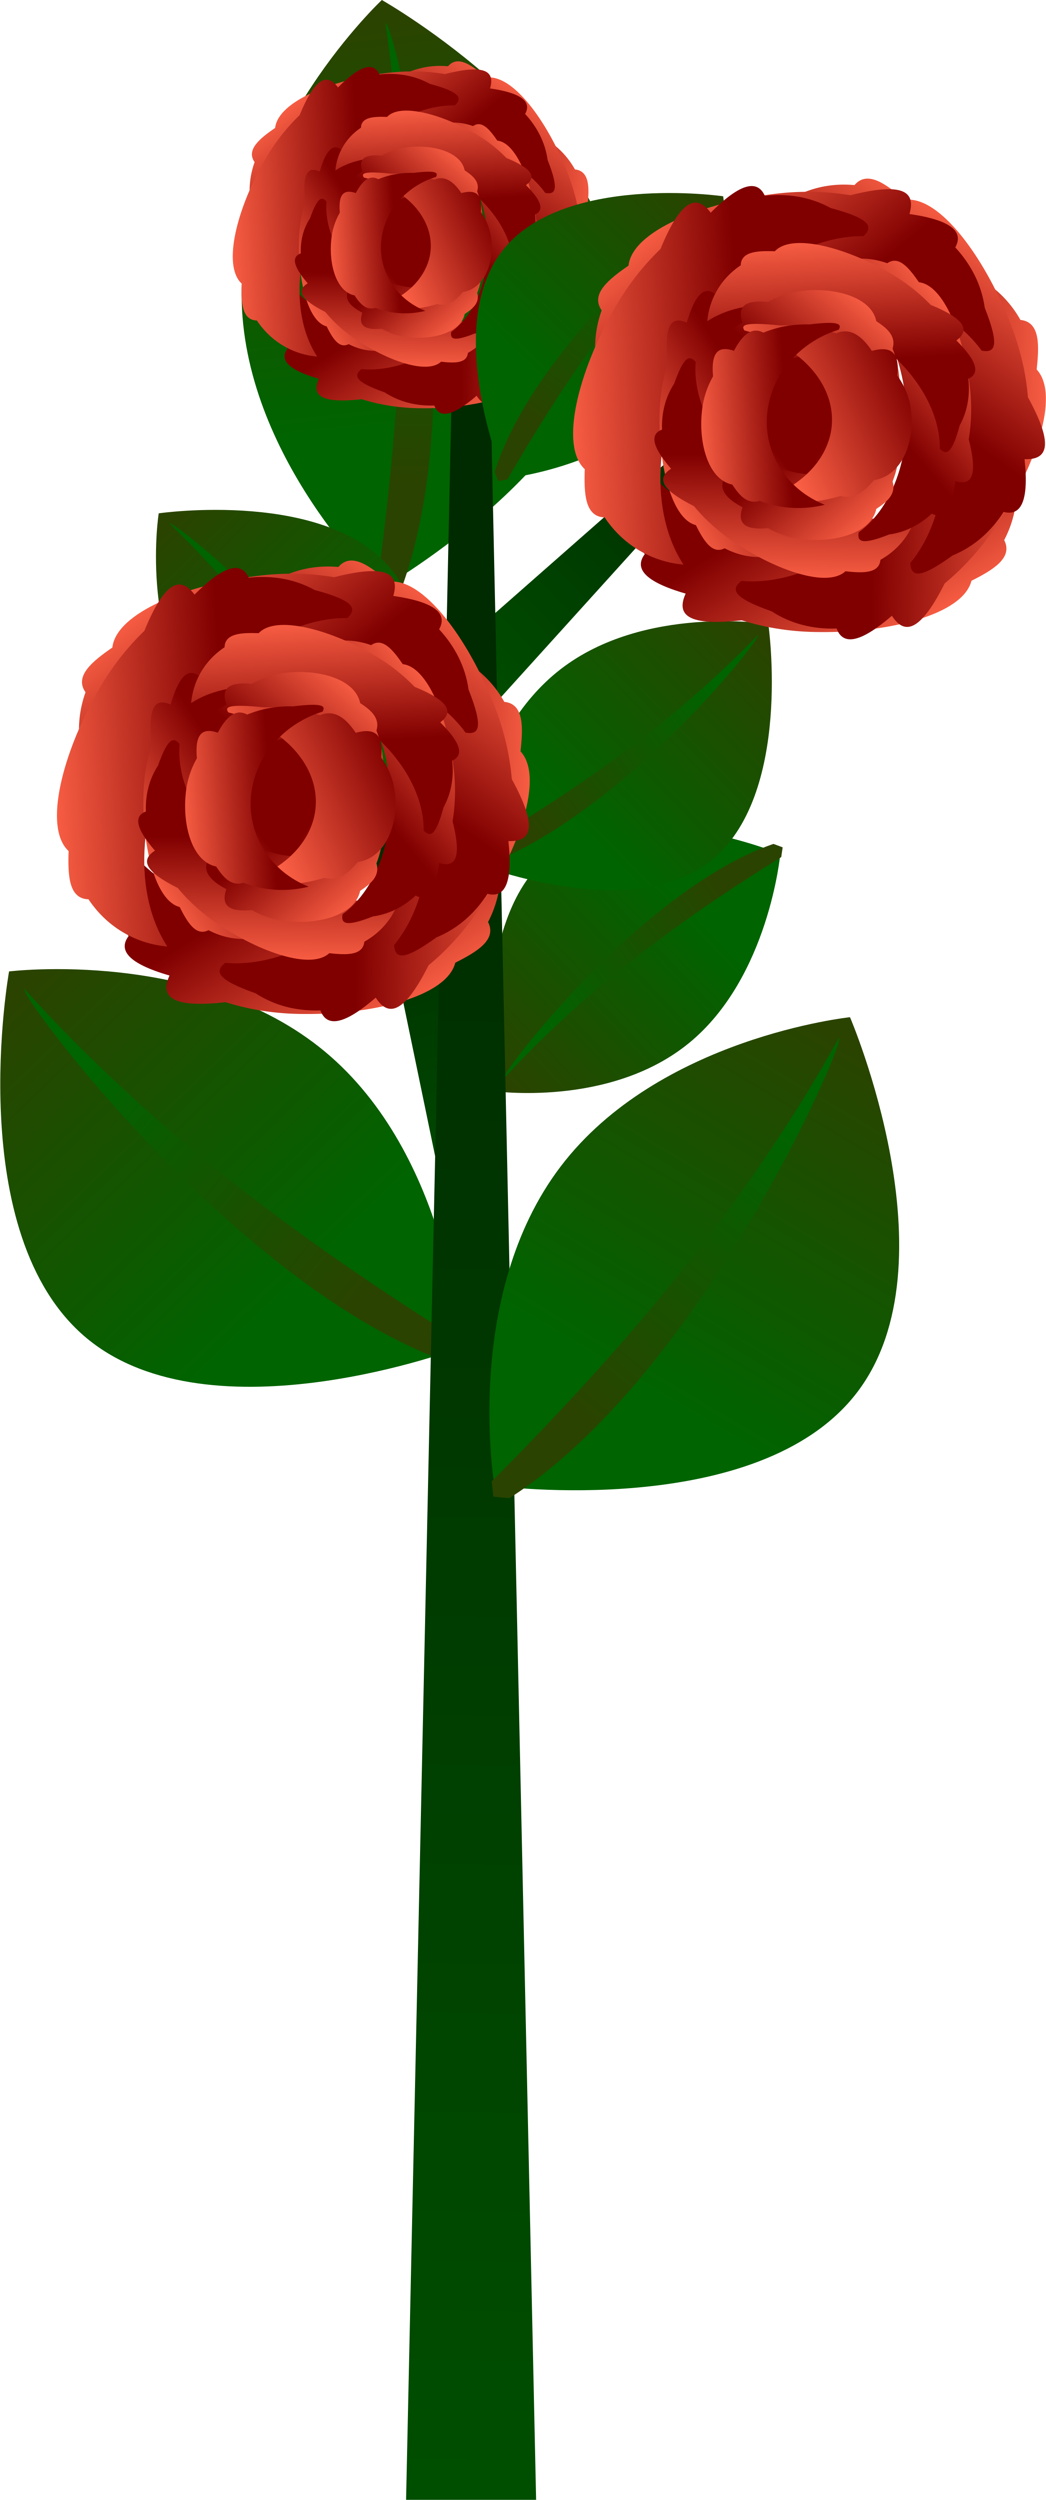 <?xml version="1.0" encoding="UTF-8" standalone="no"?>
<svg
   xmlns:dc="http://purl.org/dc/elements/1.1/"
   xmlns:cc="http://creativecommons.org/ns#"
   xmlns:rdf="http://www.w3.org/1999/02/22-rdf-syntax-ns#"
   xmlns:svg="http://www.w3.org/2000/svg"
   xmlns="http://www.w3.org/2000/svg"
   xmlns:xlink="http://www.w3.org/1999/xlink"
   xmlns:sodipodi="http://sodipodi.sourceforge.net/DTD/sodipodi-0.dtd"
   xmlns:inkscape="http://www.inkscape.org/namespaces/inkscape"
   width="45.359"
   height="108.386"
   viewBox="0 0 12.001 28.677"
   version="1.1"
   id="svg92095"
   inkscape:version="1.0.2 (e86c870879, 2021-01-15, custom)"
   sodipodi:docname="mawar.svg"
   inkscape:export-filename="/home/dikawfa/Projects/Godot/Tumpengan-GameBudaya/src/img/env/pohon.png"
   inkscape:export-xdpi="96"
   inkscape:export-ydpi="96">
  <defs
     id="defs92089">
    <linearGradient
       inkscape:collect="always"
       id="linearGradient1928">
      <stop
         style="stop-color:#ff6347;stop-opacity:1"
         offset="0"
         id="stop1924" />
      <stop
         style="stop-color:#800000;stop-opacity:1"
         offset="1"
         id="stop1926" />
    </linearGradient>
    <linearGradient
       inkscape:collect="always"
       id="linearGradient1903">
      <stop
         style="stop-color:#002a00;stop-opacity:1;"
         offset="0"
         id="stop1899" />
      <stop
         style="stop-color:#004e00;stop-opacity:1"
         offset="1"
         id="stop1901" />
    </linearGradient>
    <linearGradient
       inkscape:collect="always"
       id="linearGradient1813">
      <stop
         style="stop-color:#006400;stop-opacity:1"
         offset="0"
         id="stop1809" />
      <stop
         style="stop-color:#2b4300;stop-opacity:1"
         offset="1"
         id="stop1811" />
    </linearGradient>
    <linearGradient
       inkscape:collect="always"
       xlink:href="#linearGradient1813"
       id="linearGradient1787"
       x1="84.298"
       y1="147.663"
       x2="83.854"
       y2="143.356"
       gradientUnits="userSpaceOnUse"
       gradientTransform="matrix(1,0,0,1.087,0,-12.422)" />
    <linearGradient
       inkscape:collect="always"
       xlink:href="#linearGradient1813"
       id="linearGradient1806"
       gradientUnits="userSpaceOnUse"
       gradientTransform="matrix(3.78,0,0,4.107,-158.401,-358.812)"
       x1="84.296"
       y1="144.442"
       x2="84.24"
       y2="148.283" />
    <linearGradient
       inkscape:collect="always"
       xlink:href="#linearGradient1813"
       id="linearGradient1825"
       gradientUnits="userSpaceOnUse"
       gradientTransform="matrix(1,0,0,1.087,0,-12.422)"
       x1="84.298"
       y1="147.663"
       x2="83.854"
       y2="143.356" />
    <linearGradient
       inkscape:collect="always"
       xlink:href="#linearGradient1813"
       id="linearGradient1827"
       gradientUnits="userSpaceOnUse"
       gradientTransform="matrix(3.78,0,0,4.107,-158.401,-358.812)"
       x1="84.296"
       y1="144.442"
       x2="84.24"
       y2="148.283" />
    <linearGradient
       inkscape:collect="always"
       xlink:href="#linearGradient1813"
       id="linearGradient1835"
       gradientUnits="userSpaceOnUse"
       gradientTransform="matrix(1,0,0,1.087,0,-12.422)"
       x1="84.298"
       y1="147.663"
       x2="83.854"
       y2="143.356" />
    <linearGradient
       inkscape:collect="always"
       xlink:href="#linearGradient1813"
       id="linearGradient1837"
       gradientUnits="userSpaceOnUse"
       gradientTransform="matrix(3.78,0,0,4.107,-158.401,-358.812)"
       x1="84.296"
       y1="144.442"
       x2="84.24"
       y2="148.283" />
    <linearGradient
       inkscape:collect="always"
       xlink:href="#linearGradient1813"
       id="linearGradient1845"
       gradientUnits="userSpaceOnUse"
       gradientTransform="matrix(1,0,0,1.087,0,-12.422)"
       x1="84.298"
       y1="147.663"
       x2="83.854"
       y2="143.356" />
    <linearGradient
       inkscape:collect="always"
       xlink:href="#linearGradient1813"
       id="linearGradient1847"
       gradientUnits="userSpaceOnUse"
       gradientTransform="matrix(3.78,0,0,4.107,-158.401,-358.812)"
       x1="84.296"
       y1="144.442"
       x2="84.24"
       y2="148.283" />
    <linearGradient
       inkscape:collect="always"
       xlink:href="#linearGradient1813"
       id="linearGradient1855"
       gradientUnits="userSpaceOnUse"
       gradientTransform="matrix(1,0,0,1.087,0,-12.422)"
       x1="84.298"
       y1="147.663"
       x2="83.854"
       y2="143.356" />
    <linearGradient
       inkscape:collect="always"
       xlink:href="#linearGradient1813"
       id="linearGradient1857"
       gradientUnits="userSpaceOnUse"
       gradientTransform="matrix(3.78,0,0,4.107,-158.401,-358.812)"
       x1="84.296"
       y1="144.442"
       x2="84.24"
       y2="148.283" />
    <linearGradient
       inkscape:collect="always"
       xlink:href="#linearGradient1813"
       id="linearGradient1865"
       gradientUnits="userSpaceOnUse"
       gradientTransform="matrix(1,0,0,1.087,0,-12.422)"
       x1="84.298"
       y1="147.663"
       x2="83.854"
       y2="143.356" />
    <linearGradient
       inkscape:collect="always"
       xlink:href="#linearGradient1813"
       id="linearGradient1867"
       gradientUnits="userSpaceOnUse"
       gradientTransform="matrix(3.78,0,0,4.107,-158.401,-358.812)"
       x1="84.296"
       y1="144.442"
       x2="84.24"
       y2="148.283" />
    <linearGradient
       inkscape:collect="always"
       xlink:href="#linearGradient1813"
       id="linearGradient1875"
       gradientUnits="userSpaceOnUse"
       gradientTransform="matrix(1,0,0,1.087,0,-12.422)"
       x1="84.298"
       y1="147.663"
       x2="83.854"
       y2="143.356" />
    <linearGradient
       inkscape:collect="always"
       xlink:href="#linearGradient1813"
       id="linearGradient1877"
       gradientUnits="userSpaceOnUse"
       gradientTransform="matrix(3.78,0,0,4.107,-158.401,-358.812)"
       x1="84.296"
       y1="144.442"
       x2="84.24"
       y2="148.283" />
    <linearGradient
       inkscape:collect="always"
       xlink:href="#linearGradient1903"
       id="linearGradient1905"
       x1="55.829"
       y1="158.188"
       x2="55.497"
       y2="178.695"
       gradientUnits="userSpaceOnUse" />
    <linearGradient
       inkscape:collect="always"
       xlink:href="#linearGradient1928"
       id="linearGradient1953"
       x1="99.213"
       y1="40.547"
       x2="95.007"
       y2="33.818"
       gradientUnits="userSpaceOnUse" />
    <linearGradient
       inkscape:collect="always"
       xlink:href="#linearGradient1928"
       id="linearGradient1957"
       gradientUnits="userSpaceOnUse"
       x1="99.213"
       y1="40.547"
       x2="95.007"
       y2="33.818"
       gradientTransform="matrix(0.144,-0.222,0.222,0.144,47.853,175.032)" />
    <linearGradient
       inkscape:collect="always"
       xlink:href="#linearGradient1928"
       id="linearGradient1961"
       gradientUnits="userSpaceOnUse"
       gradientTransform="matrix(-0.1,-0.245,0.245,-0.1,70.595,184.542)"
       x1="99.213"
       y1="40.547"
       x2="95.007"
       y2="33.818" />
    <linearGradient
       inkscape:collect="always"
       xlink:href="#linearGradient1928"
       id="linearGradient1965"
       gradientUnits="userSpaceOnUse"
       gradientTransform="matrix(-0.262,0.036,-0.036,-0.262,94.485,162.459)"
       x1="99.213"
       y1="40.547"
       x2="95.007"
       y2="33.818" />
    <linearGradient
       inkscape:collect="always"
       xlink:href="#linearGradient1928"
       id="linearGradient1969"
       gradientUnits="userSpaceOnUse"
       gradientTransform="matrix(-0.127,0.232,-0.232,-0.127,87.409,139.662)"
       x1="99.213"
       y1="40.547"
       x2="95.007"
       y2="33.818" />
    <linearGradient
       inkscape:collect="always"
       xlink:href="#linearGradient1928"
       id="linearGradient1985"
       gradientUnits="userSpaceOnUse"
       x1="99.213"
       y1="40.547"
       x2="95.007"
       y2="33.818" />
    <linearGradient
       inkscape:collect="always"
       xlink:href="#linearGradient1928"
       id="linearGradient1987"
       gradientUnits="userSpaceOnUse"
       gradientTransform="matrix(0.144,-0.222,0.222,0.144,47.853,175.032)"
       x1="99.213"
       y1="40.547"
       x2="95.007"
       y2="33.818" />
    <linearGradient
       inkscape:collect="always"
       xlink:href="#linearGradient1928"
       id="linearGradient1989"
       gradientUnits="userSpaceOnUse"
       gradientTransform="matrix(-0.262,0.036,-0.036,-0.262,94.485,162.459)"
       x1="99.213"
       y1="40.547"
       x2="95.007"
       y2="33.818" />
    <linearGradient
       inkscape:collect="always"
       xlink:href="#linearGradient1928"
       id="linearGradient1991"
       gradientUnits="userSpaceOnUse"
       gradientTransform="matrix(-0.127,0.232,-0.232,-0.127,87.409,139.662)"
       x1="99.213"
       y1="40.547"
       x2="95.007"
       y2="33.818" />
    <linearGradient
       inkscape:collect="always"
       xlink:href="#linearGradient1928"
       id="linearGradient2023"
       gradientUnits="userSpaceOnUse"
       gradientTransform="matrix(0.124,0.01,-0.007,0.187,56.608,151.238)"
       x1="99.213"
       y1="40.547"
       x2="95.007"
       y2="33.818" />
    <linearGradient
       inkscape:collect="always"
       xlink:href="#linearGradient1928"
       id="linearGradient2035"
       gradientUnits="userSpaceOnUse"
       gradientTransform="matrix(0.124,-0.01,-0.007,-0.187,56.608,165.039)"
       x1="99.213"
       y1="40.547"
       x2="95.007"
       y2="33.818" />
    <linearGradient
       inkscape:collect="always"
       xlink:href="#linearGradient1928"
       id="linearGradient2039"
       gradientUnits="userSpaceOnUse"
       gradientTransform="matrix(0.012,0.12,0.228,-0.006,59.345,146.845)"
       x1="97.481"
       y1="32.09"
       x2="96.045"
       y2="40.129" />
    <linearGradient
       inkscape:collect="always"
       xlink:href="#linearGradient1928"
       id="linearGradient2043"
       gradientUnits="userSpaceOnUse"
       gradientTransform="matrix(-0.01,0.124,-0.187,-0.007,75.395,146.476)"
       x1="95.287"
       y1="40.052"
       x2="94.708"
       y2="34.316" />
    <linearGradient
       inkscape:collect="always"
       xlink:href="#linearGradient1928"
       id="linearGradient2047"
       gradientUnits="userSpaceOnUse"
       gradientTransform="matrix(0.01,0.124,0.187,-0.007,60.551,146.476)"
       x1="100.588"
       y1="41.486"
       x2="98.607"
       y2="37.197" />
    <linearGradient
       inkscape:collect="always"
       xlink:href="#linearGradient1928"
       id="linearGradient2051"
       gradientUnits="userSpaceOnUse"
       gradientTransform="matrix(-0.012,0.124,-0.236,-0.007,77.784,146.476)"
       x1="100.588"
       y1="41.486"
       x2="98.607"
       y2="37.197" />
    <linearGradient
       inkscape:collect="always"
       xlink:href="#linearGradient1903"
       id="linearGradient2073"
       gradientUnits="userSpaceOnUse"
       x1="55.829"
       y1="158.188"
       x2="55.497"
       y2="178.695"
       gradientTransform="matrix(0.345,0.345,-0.149,0.149,63.299,112.089)" />
    <linearGradient
       inkscape:collect="always"
       xlink:href="#linearGradient1903"
       id="linearGradient2077"
       gradientUnits="userSpaceOnUse"
       x1="55.829"
       y1="158.188"
       x2="55.497"
       y2="178.695"
       gradientTransform="matrix(0.574,-0.154,0.058,0.216,13.791,134.238)" />
    <linearGradient
       inkscape:collect="always"
       xlink:href="#linearGradient1928"
       id="linearGradient2117"
       gradientUnits="userSpaceOnUse"
       gradientTransform="matrix(0.01,0.124,0.187,-0.007,60.551,146.476)"
       x1="100.588"
       y1="41.486"
       x2="98.607"
       y2="37.197" />
    <linearGradient
       inkscape:collect="always"
       xlink:href="#linearGradient1928"
       id="linearGradient2119"
       gradientUnits="userSpaceOnUse"
       x1="99.213"
       y1="40.547"
       x2="95.007"
       y2="33.818" />
    <linearGradient
       inkscape:collect="always"
       xlink:href="#linearGradient1928"
       id="linearGradient2121"
       gradientUnits="userSpaceOnUse"
       gradientTransform="matrix(0.144,-0.222,0.222,0.144,47.853,175.032)"
       x1="99.213"
       y1="40.547"
       x2="95.007"
       y2="33.818" />
    <linearGradient
       inkscape:collect="always"
       xlink:href="#linearGradient1928"
       id="linearGradient2123"
       gradientUnits="userSpaceOnUse"
       gradientTransform="matrix(-0.1,-0.245,0.245,-0.1,70.595,184.542)"
       x1="99.213"
       y1="40.547"
       x2="95.007"
       y2="33.818" />
    <linearGradient
       inkscape:collect="always"
       xlink:href="#linearGradient1928"
       id="linearGradient2125"
       gradientUnits="userSpaceOnUse"
       gradientTransform="matrix(-0.262,0.036,-0.036,-0.262,94.485,162.459)"
       x1="99.213"
       y1="40.547"
       x2="95.007"
       y2="33.818" />
    <linearGradient
       inkscape:collect="always"
       xlink:href="#linearGradient1928"
       id="linearGradient2127"
       gradientUnits="userSpaceOnUse"
       gradientTransform="matrix(-0.012,0.124,-0.236,-0.007,77.784,146.476)"
       x1="100.588"
       y1="41.486"
       x2="98.607"
       y2="37.197" />
    <linearGradient
       inkscape:collect="always"
       xlink:href="#linearGradient1928"
       id="linearGradient2129"
       gradientUnits="userSpaceOnUse"
       gradientTransform="matrix(-0.127,0.232,-0.232,-0.127,87.409,139.662)"
       x1="99.213"
       y1="40.547"
       x2="95.007"
       y2="33.818" />
    <linearGradient
       inkscape:collect="always"
       xlink:href="#linearGradient1928"
       id="linearGradient2131"
       gradientUnits="userSpaceOnUse"
       x1="99.213"
       y1="40.547"
       x2="95.007"
       y2="33.818" />
    <linearGradient
       inkscape:collect="always"
       xlink:href="#linearGradient1928"
       id="linearGradient2133"
       gradientUnits="userSpaceOnUse"
       gradientTransform="matrix(0.144,-0.222,0.222,0.144,47.853,175.032)"
       x1="99.213"
       y1="40.547"
       x2="95.007"
       y2="33.818" />
    <linearGradient
       inkscape:collect="always"
       xlink:href="#linearGradient1928"
       id="linearGradient2135"
       gradientUnits="userSpaceOnUse"
       gradientTransform="matrix(-0.262,0.036,-0.036,-0.262,94.485,162.459)"
       x1="99.213"
       y1="40.547"
       x2="95.007"
       y2="33.818" />
    <linearGradient
       inkscape:collect="always"
       xlink:href="#linearGradient1928"
       id="linearGradient2137"
       gradientUnits="userSpaceOnUse"
       gradientTransform="matrix(-0.127,0.232,-0.232,-0.127,87.409,139.662)"
       x1="99.213"
       y1="40.547"
       x2="95.007"
       y2="33.818" />
    <linearGradient
       inkscape:collect="always"
       xlink:href="#linearGradient1928"
       id="linearGradient2139"
       gradientUnits="userSpaceOnUse"
       gradientTransform="matrix(0.124,0.01,-0.007,0.187,56.608,151.238)"
       x1="99.213"
       y1="40.547"
       x2="95.007"
       y2="33.818" />
    <linearGradient
       inkscape:collect="always"
       xlink:href="#linearGradient1928"
       id="linearGradient2141"
       gradientUnits="userSpaceOnUse"
       gradientTransform="matrix(0.124,-0.01,-0.007,-0.187,56.608,165.039)"
       x1="99.213"
       y1="40.547"
       x2="95.007"
       y2="33.818" />
    <linearGradient
       inkscape:collect="always"
       xlink:href="#linearGradient1928"
       id="linearGradient2143"
       gradientUnits="userSpaceOnUse"
       gradientTransform="matrix(0.012,0.12,0.228,-0.006,59.345,146.845)"
       x1="97.481"
       y1="32.09"
       x2="96.045"
       y2="40.129" />
    <linearGradient
       inkscape:collect="always"
       xlink:href="#linearGradient1928"
       id="linearGradient2145"
       gradientUnits="userSpaceOnUse"
       gradientTransform="matrix(-0.01,0.124,-0.187,-0.007,75.395,146.476)"
       x1="95.287"
       y1="40.052"
       x2="94.708"
       y2="34.316" />
    <linearGradient
       inkscape:collect="always"
       xlink:href="#linearGradient1928"
       id="linearGradient2181"
       gradientUnits="userSpaceOnUse"
       gradientTransform="matrix(0.01,0.124,0.187,-0.007,60.551,146.476)"
       x1="100.588"
       y1="41.486"
       x2="98.607"
       y2="37.197" />
    <linearGradient
       inkscape:collect="always"
       xlink:href="#linearGradient1928"
       id="linearGradient2183"
       gradientUnits="userSpaceOnUse"
       x1="99.213"
       y1="40.547"
       x2="95.007"
       y2="33.818" />
    <linearGradient
       inkscape:collect="always"
       xlink:href="#linearGradient1928"
       id="linearGradient2185"
       gradientUnits="userSpaceOnUse"
       gradientTransform="matrix(0.144,-0.222,0.222,0.144,47.853,175.032)"
       x1="99.213"
       y1="40.547"
       x2="95.007"
       y2="33.818" />
    <linearGradient
       inkscape:collect="always"
       xlink:href="#linearGradient1928"
       id="linearGradient2187"
       gradientUnits="userSpaceOnUse"
       gradientTransform="matrix(-0.1,-0.245,0.245,-0.1,70.595,184.542)"
       x1="99.213"
       y1="40.547"
       x2="95.007"
       y2="33.818" />
    <linearGradient
       inkscape:collect="always"
       xlink:href="#linearGradient1928"
       id="linearGradient2189"
       gradientUnits="userSpaceOnUse"
       gradientTransform="matrix(-0.262,0.036,-0.036,-0.262,94.485,162.459)"
       x1="99.213"
       y1="40.547"
       x2="95.007"
       y2="33.818" />
    <linearGradient
       inkscape:collect="always"
       xlink:href="#linearGradient1928"
       id="linearGradient2191"
       gradientUnits="userSpaceOnUse"
       gradientTransform="matrix(-0.012,0.124,-0.236,-0.007,77.784,146.476)"
       x1="100.588"
       y1="41.486"
       x2="98.607"
       y2="37.197" />
    <linearGradient
       inkscape:collect="always"
       xlink:href="#linearGradient1928"
       id="linearGradient2193"
       gradientUnits="userSpaceOnUse"
       gradientTransform="matrix(-0.127,0.232,-0.232,-0.127,87.409,139.662)"
       x1="99.213"
       y1="40.547"
       x2="95.007"
       y2="33.818" />
    <linearGradient
       inkscape:collect="always"
       xlink:href="#linearGradient1928"
       id="linearGradient2195"
       gradientUnits="userSpaceOnUse"
       x1="99.213"
       y1="40.547"
       x2="95.007"
       y2="33.818" />
    <linearGradient
       inkscape:collect="always"
       xlink:href="#linearGradient1928"
       id="linearGradient2197"
       gradientUnits="userSpaceOnUse"
       gradientTransform="matrix(0.144,-0.222,0.222,0.144,47.853,175.032)"
       x1="99.213"
       y1="40.547"
       x2="95.007"
       y2="33.818" />
    <linearGradient
       inkscape:collect="always"
       xlink:href="#linearGradient1928"
       id="linearGradient2199"
       gradientUnits="userSpaceOnUse"
       gradientTransform="matrix(-0.262,0.036,-0.036,-0.262,94.485,162.459)"
       x1="99.213"
       y1="40.547"
       x2="95.007"
       y2="33.818" />
    <linearGradient
       inkscape:collect="always"
       xlink:href="#linearGradient1928"
       id="linearGradient2201"
       gradientUnits="userSpaceOnUse"
       gradientTransform="matrix(-0.127,0.232,-0.232,-0.127,87.409,139.662)"
       x1="99.213"
       y1="40.547"
       x2="95.007"
       y2="33.818" />
    <linearGradient
       inkscape:collect="always"
       xlink:href="#linearGradient1928"
       id="linearGradient2203"
       gradientUnits="userSpaceOnUse"
       gradientTransform="matrix(0.124,0.01,-0.007,0.187,56.608,151.238)"
       x1="99.213"
       y1="40.547"
       x2="95.007"
       y2="33.818" />
    <linearGradient
       inkscape:collect="always"
       xlink:href="#linearGradient1928"
       id="linearGradient2205"
       gradientUnits="userSpaceOnUse"
       gradientTransform="matrix(0.124,-0.01,-0.007,-0.187,56.608,165.039)"
       x1="99.213"
       y1="40.547"
       x2="95.007"
       y2="33.818" />
    <linearGradient
       inkscape:collect="always"
       xlink:href="#linearGradient1928"
       id="linearGradient2207"
       gradientUnits="userSpaceOnUse"
       gradientTransform="matrix(0.012,0.12,0.228,-0.006,59.345,146.845)"
       x1="97.481"
       y1="32.09"
       x2="96.045"
       y2="40.129" />
    <linearGradient
       inkscape:collect="always"
       xlink:href="#linearGradient1928"
       id="linearGradient2209"
       gradientUnits="userSpaceOnUse"
       gradientTransform="matrix(-0.01,0.124,-0.187,-0.007,75.395,146.476)"
       x1="95.287"
       y1="40.052"
       x2="94.708"
       y2="34.316" />
  </defs>
  <sodipodi:namedview
     id="base"
     pagecolor="#ffffff"
     bordercolor="#666666"
     borderopacity="1.0"
     inkscape:pageopacity="0.0"
     inkscape:pageshadow="2"
     inkscape:zoom="3.0346669"
     inkscape:cx="19.394378"
     inkscape:cy="29.137963"
     inkscape:document-units="px"
     inkscape:current-layer="layer1"
     inkscape:document-rotation="0"
     showgrid="false"
     inkscape:window-width="1366"
     inkscape:window-height="720"
     inkscape:window-x="0"
     inkscape:window-y="0"
     inkscape:window-maximized="1"
     inkscape:object-nodes="false"
     units="px"
     objecttolerance="5.1" />
  <g
     inkscape:label="Layer 1"
     inkscape:groupmode="layer"
     id="layer1"
     transform="translate(-50.749,-150.19)">
    <g
       id="g1873"
       transform="matrix(-0.639,0.769,0.769,0.639,-5.665,5.28)">
      <path
         id="path1869"
         style="opacity:1;fill:url(#linearGradient1875);fill-opacity:1;stroke:#ffe4e1;stroke-width:0;stroke-linecap:round;stroke-miterlimit:1.41;stroke-dasharray:none;paint-order:stroke fill markers"
         d="m 86.584,146.6 c 10e-7,1.863 -2.667,3.374 -2.667,3.374 0,0 -1.609,-1.51 -1.609,-3.374 -10e-7,-1.863 1.609,-3.374 1.609,-3.374 0,0 2.667,1.511 2.667,3.374 z"
         sodipodi:nodetypes="scscs" />
      <path
         id="path1871"
         style="opacity:1;fill:url(#linearGradient1877);fill-opacity:1;stroke:#ffe4e1;stroke-width:0;stroke-linecap:round;stroke-miterlimit:1.41;stroke-dasharray:none;paint-order:stroke fill markers"
         d="m 158.676,230.104 c 1.187,8.213 0.73,16.319 -0.367,24.383 0.154,0.157 0.455,0.48 0.455,0.48 0,0 0.242,-0.143 0.592,-0.361 3.4,-9.221 -0.326,-24.571 -0.68,-24.502 z"
         transform="matrix(0.265,0,0,0.265,41.91,82.514)" />
    </g>
    <g
       id="g1833"
       transform="matrix(-0.378,-0.5,0.489,-0.403,18.085,262.384)"
       style="stroke-width:1.587">
      <path
         id="path1829"
         style="opacity:1;fill:url(#linearGradient1835);fill-opacity:1;stroke:#ffe4e1;stroke-width:0;stroke-linecap:round;stroke-miterlimit:1.41;stroke-dasharray:none;paint-order:stroke fill markers"
         d="m 86.584,146.6 c 10e-7,1.863 -2.667,3.374 -2.667,3.374 0,0 -1.609,-1.51 -1.609,-3.374 -10e-7,-1.863 1.609,-3.374 1.609,-3.374 0,0 2.667,1.511 2.667,3.374 z"
         sodipodi:nodetypes="scscs" />
      <path
         id="path1831"
         style="opacity:1;fill:url(#linearGradient1837);fill-opacity:1;stroke:#ffe4e1;stroke-width:0;stroke-linecap:round;stroke-miterlimit:1.41;stroke-dasharray:none;paint-order:stroke fill markers"
         d="m 158.676,230.104 c 1.187,8.213 0.73,16.319 -0.367,24.383 0.154,0.157 0.455,0.48 0.455,0.48 0,0 0.242,-0.143 0.592,-0.361 3.4,-9.221 -0.326,-24.571 -0.68,-24.502 z"
         transform="matrix(0.265,0,0,0.265,41.91,82.514)" />
    </g>
    <path
       id="path2071"
       style="opacity:1;fill:url(#linearGradient2073);fill-opacity:1;stroke:#ffe4e1;stroke-width:0;stroke-linecap:round;stroke-miterlimit:1.41;stroke-dasharray:none;paint-order:stroke fill markers"
       d="m 59.626,154.412 0.15,0.15 -3.457,3.822 -0.114,-0.963 z"
       sodipodi:nodetypes="ccccc" />
    <g
       id="g1817"
       transform="translate(-28.787,6.964)">
      <path
         id="path1779"
         style="opacity:1;fill:url(#linearGradient1787);fill-opacity:1;stroke:#ffe4e1;stroke-width:0;stroke-linecap:round;stroke-miterlimit:1.41;stroke-dasharray:none;paint-order:stroke fill markers"
         d="m 86.584,146.6 c 10e-7,1.863 -2.667,3.374 -2.667,3.374 0,0 -1.609,-1.51 -1.609,-3.374 -10e-7,-1.863 1.609,-3.374 1.609,-3.374 0,0 2.667,1.511 2.667,3.374 z"
         sodipodi:nodetypes="scscs" />
      <path
         id="path1801"
         style="opacity:1;fill:url(#linearGradient1806);fill-opacity:1;stroke:#ffe4e1;stroke-width:0;stroke-linecap:round;stroke-miterlimit:1.41;stroke-dasharray:none;paint-order:stroke fill markers"
         d="m 158.676,230.104 c 1.187,8.213 0.73,16.319 -0.367,24.383 0.154,0.157 0.455,0.48 0.455,0.48 0,0 0.242,-0.143 0.592,-0.361 3.4,-9.221 -0.326,-24.571 -0.68,-24.502 z"
         transform="matrix(0.265,0,0,0.265,41.91,82.514)" />
    </g>
    <path
       id="path2075"
       style="opacity:1;fill:url(#linearGradient2077);fill-opacity:1;stroke:#ffe4e1;stroke-width:0;stroke-linecap:round;stroke-miterlimit:1.41;stroke-dasharray:none;paint-order:stroke fill markers"
       d="m 54.805,158.932 0.249,-0.067 1.185,4.054 -0.326,1.362 z"
       sodipodi:nodetypes="ccccc" />
    <path
       id="rect1897"
       style="opacity:1;fill:url(#linearGradient1905);fill-opacity:1;stroke:#ffe4e1;stroke-width:0;stroke-linecap:round;stroke-miterlimit:1.41;stroke-dasharray:none;paint-order:stroke fill markers"
       d="m 55.937,154.427 h 0.434 l 0.529,24.439 h -1.492 z"
       sodipodi:nodetypes="ccccc" />
    <g
       id="g2179"
       transform="matrix(0.765,0,0,0.765,3.242,31.992)"
       style="stroke-width:1.308">
      <path
         id="path2147"
         style="fill:url(#linearGradient2181);fill-opacity:1;stroke:#ffe4e1;stroke-width:0;stroke-linecap:round;stroke-miterlimit:1.41;stroke-dasharray:none;paint-order:stroke fill markers"
         d="m 67.468,159.168 c 0.434,-0.174 0.697,-0.584 0.661,-1.03 -0.036,-0.446 -0.363,-0.836 -0.822,-0.978 -0.038,-0.066 -4.7e-4,-0.102 0.338,-0.06 0.186,-0.006 0.365,0.028 0.527,0.094 0.107,-0.059 0.22,-0.015 0.337,0.208 0.18,-0.062 0.265,0.016 0.24,0.293 0.072,0.127 0.117,0.268 0.129,0.417 0.035,0.359 -0.075,0.768 -0.35,0.825 -0.078,0.118 -0.168,0.231 -0.315,0.187 -0.122,0.048 -0.256,0.076 -0.398,0.081 -0.116,0.004 -0.233,-0.008 -0.346,-0.036 z"
         sodipodi:nodetypes="cccccccccccc"
         inkscape:transform-center-x="-0.19867761"
         inkscape:transform-center-y="0.68649013" />
      <path
         id="path2149"
         style="opacity:1;fill:url(#linearGradient2183);fill-opacity:1;stroke:#ffe4e1;stroke-width:0;stroke-linecap:round;stroke-miterlimit:1.41;stroke-dasharray:none;paint-order:stroke fill markers"
         d="m 104.26,31.426 c -1.277,2.386 -4.51,3.965 -8.119,3.965 -3.609,-3.5e-5 -6.841,-1.578 -8.119,-3.963 -0.542,-0.175 -0.822,0.041 -0.387,1.826 -3.34e-4,0.995 0.328,1.934 0.91,2.765 -0.447,0.595 -0.057,1.18 1.771,1.707 -0.45,0.988 0.207,1.403 2.426,1.155 1.041,0.328 2.191,0.51 3.399,0.51 2.905,0.031 6.172,-0.731 6.549,-2.22 0.926,-0.466 1.813,-0.992 1.417,-1.76 0.349,-0.671 0.54,-1.397 0.539,-2.156 -1.1e-4,-0.62 -0.131,-1.236 -0.387,-1.828 z"
         transform="matrix(0.265,0,0,0.265,42.949,150.19)"
         sodipodi:nodetypes="cccccccccccc" />
      <path
         id="path2151"
         style="opacity:1;fill:url(#linearGradient2185);fill-opacity:1;stroke:#ffe4e1;stroke-width:0;stroke-linecap:round;stroke-miterlimit:1.41;stroke-dasharray:none;paint-order:stroke fill markers"
         d="m 69.863,156.44 c 0.345,0.627 0.229,1.572 -0.292,2.373 -0.521,0.8 -1.337,1.29 -2.05,1.229 -0.117,0.095 -0.109,0.188 0.349,0.349 0.221,0.144 0.476,0.206 0.745,0.197 0.067,0.185 0.253,0.183 0.634,-0.147 0.154,0.242 0.341,0.156 0.606,-0.371 0.223,-0.184 0.429,-0.412 0.603,-0.681 0.426,-0.64 0.728,-1.474 0.452,-1.773 0.03,-0.273 0.042,-0.545 -0.186,-0.568 -0.098,-0.174 -0.232,-0.321 -0.4,-0.431 -0.138,-0.089 -0.293,-0.149 -0.461,-0.178 z"
         sodipodi:nodetypes="cccccccccccc"
         inkscape:transform-center-x="-0.94093819"
         inkscape:transform-center-y="0.48508021" />
      <path
         id="path2153"
         style="opacity:1;fill:url(#linearGradient2187);fill-opacity:1;stroke:#ffe4e1;stroke-width:0;stroke-linecap:round;stroke-miterlimit:1.41;stroke-dasharray:none;paint-order:stroke fill markers"
         d="m 67.83,155.863 c 0.712,0.073 1.423,0.706 1.785,1.59 0.362,0.884 0.3,1.833 -0.156,2.385 0.012,0.15 0.092,0.197 0.486,-0.088 0.244,-0.1 0.441,-0.274 0.586,-0.5 0.19,0.05 0.294,-0.104 0.24,-0.605 0.287,0.011 0.323,-0.191 0.039,-0.71 -0.024,-0.288 -0.095,-0.588 -0.216,-0.883 -0.284,-0.714 -0.798,-1.438 -1.201,-1.381 -0.207,-0.18 -0.425,-0.344 -0.573,-0.17 -0.199,-0.018 -0.396,0.008 -0.582,0.084 -0.152,0.062 -0.29,0.156 -0.409,0.278 z"
         sodipodi:nodetypes="cccccccccccc"
         inkscape:transform-center-x="-1.1218367"
         inkscape:transform-center-y="-0.39835229" />
      <path
         id="path2155"
         style="opacity:1;fill:url(#linearGradient2189);fill-opacity:1;stroke:#ffe4e1;stroke-width:0;stroke-linecap:round;stroke-miterlimit:1.41;stroke-dasharray:none;paint-order:stroke fill markers"
         d="m 66.023,157.987 c 0.249,-0.671 1.039,-1.202 1.985,-1.332 0.946,-0.13 1.85,0.167 2.271,0.746 0.148,0.026 0.214,-0.04 0.035,-0.493 -0.036,-0.261 -0.156,-0.495 -0.338,-0.692 0.096,-0.172 -0.028,-0.311 -0.526,-0.383 0.082,-0.275 -0.105,-0.36 -0.678,-0.215 -0.285,-0.048 -0.593,-0.054 -0.909,-0.011 -0.763,0.097 -1.591,0.414 -1.636,0.818 -0.226,0.156 -0.44,0.326 -0.308,0.513 -0.067,0.188 -0.091,0.386 -0.064,0.585 0.022,0.162 0.079,0.319 0.167,0.465 z"
         sodipodi:nodetypes="cccccccccccc"
         inkscape:transform-center-x="0.16325154"
         inkscape:transform-center-y="-1.3239822" />
      <path
         id="path2157"
         style="fill:url(#linearGradient2191);fill-opacity:1;stroke:#ffe4e1;stroke-width:0;stroke-linecap:round;stroke-miterlimit:1.41;stroke-dasharray:none;paint-order:stroke fill markers"
         d="m 69.077,159.168 c -0.546,-0.174 -0.878,-0.584 -0.833,-1.03 0.045,-0.446 0.457,-0.836 1.035,-0.978 0.048,-0.066 5.92e-4,-0.102 -0.425,-0.06 -0.234,-0.006 -0.46,0.028 -0.663,0.094 -0.135,-0.059 -0.277,-0.015 -0.424,0.208 -0.227,-0.062 -0.333,0.016 -0.302,0.293 -0.09,0.127 -0.147,0.268 -0.163,0.417 -0.044,0.359 0.095,0.768 0.441,0.825 0.098,0.118 0.211,0.231 0.397,0.187 0.154,0.048 0.322,0.076 0.501,0.081 0.146,0.004 0.293,-0.008 0.435,-0.036 z"
         sodipodi:nodetypes="cccccccccccc"
         inkscape:transform-center-x="0.25006398"
         inkscape:transform-center-y="0.68649013" />
      <path
         id="path2159"
         style="opacity:1;fill:url(#linearGradient2193);fill-opacity:1;stroke:#ffe4e1;stroke-width:0;stroke-linecap:round;stroke-miterlimit:1.41;stroke-dasharray:none;paint-order:stroke fill markers"
         d="m 66.858,159.855 c -0.391,-0.6 -0.346,-1.55 0.113,-2.388 0.459,-0.837 1.236,-1.387 1.952,-1.38 0.109,-0.104 0.095,-0.196 -0.375,-0.322 -0.231,-0.127 -0.49,-0.17 -0.757,-0.141 -0.081,-0.179 -0.266,-0.163 -0.621,0.194 -0.172,-0.23 -0.352,-0.13 -0.576,0.416 -0.208,0.2 -0.397,0.444 -0.551,0.724 -0.377,0.67 -0.615,1.525 -0.318,1.802 -0.009,0.274 -4.75e-4,0.547 0.228,0.553 0.111,0.166 0.256,0.303 0.432,0.399 0.144,0.079 0.303,0.127 0.473,0.143 z"
         sodipodi:nodetypes="cccccccccccc"
         inkscape:transform-center-x="1.0114194"
         inkscape:transform-center-y="-0.40726792" />
      <g
         id="g2169"
         transform="matrix(0,0.708,-0.708,0,180.308,109.727)"
         style="stroke-width:1.846">
        <path
           id="path2161"
           style="opacity:1;fill:url(#linearGradient2195);fill-opacity:1;stroke:#ffe4e1;stroke-width:0;stroke-linecap:round;stroke-miterlimit:1.41;stroke-dasharray:none;paint-order:stroke fill markers"
           d="m 104.26,31.426 c -1.277,2.386 -4.51,3.965 -8.119,3.965 -3.609,-3.5e-5 -6.841,-1.578 -8.119,-3.963 -0.542,-0.175 -0.822,0.041 -0.387,1.826 -3.34e-4,0.995 0.328,1.934 0.91,2.765 -0.447,0.595 -0.057,1.18 1.771,1.707 -0.45,0.988 0.207,1.403 2.426,1.155 1.041,0.328 2.191,0.51 3.399,0.51 2.905,0.031 6.172,-0.731 6.549,-2.22 0.926,-0.466 1.813,-0.992 1.417,-1.76 0.349,-0.671 0.54,-1.397 0.539,-2.156 -1.1e-4,-0.62 -0.131,-1.236 -0.387,-1.828 z"
           transform="matrix(0.265,0,0,0.265,42.949,150.19)"
           sodipodi:nodetypes="cccccccccccc" />
        <path
           id="path2163"
           style="opacity:1;fill:url(#linearGradient2197);fill-opacity:1;stroke:#ffe4e1;stroke-width:0;stroke-linecap:round;stroke-miterlimit:1.41;stroke-dasharray:none;paint-order:stroke fill markers"
           d="m 69.863,156.44 c 0.345,0.627 0.229,1.572 -0.292,2.373 -0.521,0.8 -1.337,1.29 -2.05,1.229 -0.117,0.095 -0.109,0.188 0.349,0.349 0.221,0.144 0.476,0.206 0.745,0.197 0.067,0.185 0.253,0.183 0.634,-0.147 0.154,0.242 0.341,0.156 0.606,-0.371 0.223,-0.184 0.429,-0.412 0.603,-0.681 0.426,-0.64 0.728,-1.474 0.452,-1.773 0.03,-0.273 0.042,-0.545 -0.186,-0.568 -0.098,-0.174 -0.232,-0.321 -0.4,-0.431 -0.138,-0.089 -0.293,-0.149 -0.461,-0.178 z"
           sodipodi:nodetypes="cccccccccccc"
           inkscape:transform-center-x="-0.94093819"
           inkscape:transform-center-y="0.48508021" />
        <path
           id="path2165"
           style="opacity:1;fill:url(#linearGradient2199);fill-opacity:1;stroke:#ffe4e1;stroke-width:0;stroke-linecap:round;stroke-miterlimit:1.41;stroke-dasharray:none;paint-order:stroke fill markers"
           d="m 66.023,157.987 c 0.249,-0.671 1.039,-1.202 1.985,-1.332 0.946,-0.13 1.85,0.167 2.271,0.746 0.148,0.026 0.214,-0.04 0.035,-0.493 -0.036,-0.261 -0.156,-0.495 -0.338,-0.692 0.096,-0.172 -0.028,-0.311 -0.526,-0.383 0.082,-0.275 -0.105,-0.36 -0.678,-0.215 -0.285,-0.048 -0.593,-0.054 -0.909,-0.011 -0.763,0.097 -1.591,0.414 -1.636,0.818 -0.226,0.156 -0.44,0.326 -0.308,0.513 -0.067,0.188 -0.091,0.386 -0.064,0.585 0.022,0.162 0.079,0.319 0.167,0.465 z"
           sodipodi:nodetypes="cccccccccccc"
           inkscape:transform-center-x="0.16325154"
           inkscape:transform-center-y="-1.3239822" />
        <path
           id="path2167"
           style="opacity:1;fill:url(#linearGradient2201);fill-opacity:1;stroke:#ffe4e1;stroke-width:0;stroke-linecap:round;stroke-miterlimit:1.41;stroke-dasharray:none;paint-order:stroke fill markers"
           d="m 66.858,159.855 c -0.391,-0.6 -0.346,-1.55 0.113,-2.388 0.459,-0.837 1.236,-1.387 1.952,-1.38 0.109,-0.104 0.095,-0.196 -0.375,-0.322 -0.231,-0.127 -0.49,-0.17 -0.757,-0.141 -0.081,-0.179 -0.266,-0.163 -0.621,0.194 -0.172,-0.23 -0.352,-0.13 -0.576,0.416 -0.208,0.2 -0.397,0.444 -0.551,0.724 -0.377,0.67 -0.615,1.525 -0.318,1.802 -0.009,0.274 -4.75e-4,0.547 0.228,0.553 0.111,0.166 0.256,0.303 0.432,0.399 0.144,0.079 0.303,0.127 0.473,0.143 z"
           sodipodi:nodetypes="cccccccccccc"
           inkscape:transform-center-x="1.0114194"
           inkscape:transform-center-y="-0.40726792" />
      </g>
      <path
         id="path2171"
         style="fill:url(#linearGradient2203);fill-opacity:1;stroke:#ffe4e1;stroke-width:0;stroke-linecap:round;stroke-miterlimit:1.41;stroke-dasharray:none;paint-order:stroke fill markers"
         d="m 69.301,158.156 c -0.174,0.434 -0.584,0.697 -1.03,0.661 -0.446,-0.036 -0.836,-0.363 -0.978,-0.822 -0.066,-0.038 -0.102,-4.7e-4 -0.06,0.338 -0.006,0.186 0.028,0.365 0.094,0.527 -0.059,0.107 -0.015,0.22 0.208,0.337 -0.062,0.18 0.016,0.265 0.293,0.24 0.127,0.072 0.268,0.117 0.417,0.129 0.359,0.035 0.768,-0.075 0.825,-0.35 0.118,-0.078 0.231,-0.168 0.187,-0.315 0.048,-0.122 0.076,-0.256 0.081,-0.398 0.004,-0.116 -0.008,-0.233 -0.036,-0.346 z"
         sodipodi:nodetypes="cccccccccccc"
         inkscape:transform-center-x="-0.6864566"
         inkscape:transform-center-y="0.19867736" />
      <path
         id="path2173"
         style="fill:url(#linearGradient2205);fill-opacity:1;stroke:#ffe4e1;stroke-width:0;stroke-linecap:round;stroke-miterlimit:1.41;stroke-dasharray:none;paint-order:stroke fill markers"
         d="m 69.301,158.122 c -0.174,-0.434 -0.584,-0.697 -1.03,-0.661 -0.446,0.036 -0.836,0.363 -0.978,0.822 -0.066,0.038 -0.102,4.7e-4 -0.06,-0.338 -0.006,-0.186 0.028,-0.365 0.094,-0.527 -0.059,-0.107 -0.015,-0.22 0.208,-0.337 -0.062,-0.18 0.016,-0.265 0.293,-0.24 0.127,-0.072 0.268,-0.117 0.417,-0.129 0.359,-0.035 0.768,0.075 0.825,0.35 0.118,0.078 0.231,0.168 0.187,0.315 0.048,0.122 0.076,0.256 0.081,0.398 0.004,0.116 -0.008,0.233 -0.036,0.346 z"
         sodipodi:nodetypes="cccccccccccc"
         inkscape:transform-center-x="-0.6864566"
         inkscape:transform-center-y="-0.19867759" />
      <path
         id="path2175"
         style="fill:url(#linearGradient2207);fill-opacity:1;stroke:#ffe4e1;stroke-width:0;stroke-linecap:round;stroke-miterlimit:1.41;stroke-dasharray:none;paint-order:stroke fill markers"
         d="m 67.754,159.111 c 0.527,-0.168 0.848,-0.564 0.804,-0.996 -0.044,-0.431 -0.442,-0.808 -1,-0.946 -0.046,-0.064 -5.71e-4,-0.099 0.411,-0.058 0.226,-0.006 0.444,0.027 0.64,0.091 0.13,-0.057 0.268,-0.014 0.41,0.201 0.219,-0.06 0.322,0.016 0.292,0.283 0.087,0.122 0.142,0.259 0.157,0.403 0.042,0.347 -0.092,0.743 -0.426,0.797 -0.095,0.114 -0.204,0.223 -0.383,0.181 -0.148,0.046 -0.311,0.073 -0.484,0.078 -0.141,0.004 -0.283,-0.008 -0.421,-0.035 z"
         sodipodi:nodetypes="cccccccccccc"
         inkscape:transform-center-x="-0.24154653"
         inkscape:transform-center-y="0.66342635" />
      <path
         id="path2177"
         style="fill:url(#linearGradient2209);fill-opacity:1;stroke:#ffe4e1;stroke-width:0;stroke-linecap:round;stroke-miterlimit:1.41;stroke-dasharray:none;paint-order:stroke fill markers"
         d="m 68.478,159.168 c -0.434,-0.174 -0.697,-0.584 -0.661,-1.03 0.036,-0.446 0.363,-0.836 0.822,-0.978 0.038,-0.066 4.7e-4,-0.102 -0.338,-0.06 -0.186,-0.006 -0.365,0.028 -0.527,0.094 -0.107,-0.059 -0.22,-0.015 -0.337,0.208 -0.18,-0.062 -0.265,0.016 -0.24,0.293 -0.072,0.127 -0.117,0.268 -0.129,0.417 -0.035,0.359 0.075,0.768 0.35,0.825 0.078,0.118 0.168,0.231 0.315,0.187 0.122,0.048 0.256,0.076 0.398,0.081 0.116,0.004 0.233,-0.008 0.346,-0.036 z"
         sodipodi:nodetypes="cccccccccccc"
         inkscape:transform-center-x="0.19867784"
         inkscape:transform-center-y="0.68649013" />
    </g>
    <g
       id="g1863"
       transform="matrix(-0.48,-0.372,-0.372,0.48,152.606,114.91)"
       style="stroke-width:1.647">
      <path
         id="path1859"
         style="opacity:1;fill:url(#linearGradient1865);fill-opacity:1;stroke:#ffe4e1;stroke-width:0;stroke-linecap:round;stroke-miterlimit:1.41;stroke-dasharray:none;paint-order:stroke fill markers"
         d="m 86.584,146.6 c 10e-7,1.863 -2.667,3.374 -2.667,3.374 0,0 -1.609,-1.51 -1.609,-3.374 -10e-7,-1.863 1.609,-3.374 1.609,-3.374 0,0 2.667,1.511 2.667,3.374 z"
         sodipodi:nodetypes="scscs" />
      <path
         id="path1861"
         style="opacity:1;fill:url(#linearGradient1867);fill-opacity:1;stroke:#ffe4e1;stroke-width:0;stroke-linecap:round;stroke-miterlimit:1.41;stroke-dasharray:none;paint-order:stroke fill markers"
         d="m 158.676,230.104 c 1.187,8.213 0.73,16.319 -0.367,24.383 0.154,0.157 0.455,0.48 0.455,0.48 0,0 0.242,-0.143 0.592,-0.361 3.4,-9.221 -0.326,-24.571 -0.68,-24.502 z"
         transform="matrix(0.265,0,0,0.265,41.91,82.514)" />
    </g>
    <g
       id="g1843"
       transform="rotate(-142.802,67.642,160.327)">
      <g
         id="g2081"
         transform="matrix(-0.631,-0.169,0.169,-0.631,104.624,262.374)"
         style="stroke-width:1.531">
        <path
           id="path1839"
           style="opacity:1;fill:url(#linearGradient1845);fill-opacity:1;stroke:#ffe4e1;stroke-width:0;stroke-linecap:round;stroke-miterlimit:1.41;stroke-dasharray:none;paint-order:stroke fill markers"
           d="m 86.584,146.6 c 10e-7,1.863 -2.667,3.374 -2.667,3.374 0,0 -1.609,-1.51 -1.609,-3.374 -10e-7,-1.863 1.609,-3.374 1.609,-3.374 0,0 2.667,1.511 2.667,3.374 z"
           sodipodi:nodetypes="scscs" />
        <path
           id="path1841"
           style="opacity:1;fill:url(#linearGradient1847);fill-opacity:1;stroke:#ffe4e1;stroke-width:0;stroke-linecap:round;stroke-miterlimit:1.41;stroke-dasharray:none;paint-order:stroke fill markers"
           d="m 158.676,230.104 c 1.187,8.213 0.73,16.319 -0.367,24.383 0.154,0.157 0.455,0.48 0.455,0.48 0,0 0.242,-0.143 0.592,-0.361 3.4,-9.221 -0.326,-24.571 -0.68,-24.502 z"
           transform="matrix(0.265,0,0,0.265,41.91,82.514)" />
      </g>
    </g>
    <g
       id="g1853"
       transform="matrix(0.508,-0.394,0.394,0.508,-46.491,116.383)"
       style="stroke-width:1.554">
      <path
         id="path1849"
         style="opacity:1;fill:url(#linearGradient1855);fill-opacity:1;stroke:#ffe4e1;stroke-width:0;stroke-linecap:round;stroke-miterlimit:1.41;stroke-dasharray:none;paint-order:stroke fill markers"
         d="m 86.584,146.6 c 10e-7,1.863 -2.667,3.374 -2.667,3.374 0,0 -1.609,-1.51 -1.609,-3.374 -10e-7,-1.863 1.609,-3.374 1.609,-3.374 0,0 2.667,1.511 2.667,3.374 z"
         sodipodi:nodetypes="scscs" />
      <path
         id="path1851"
         style="opacity:1;fill:url(#linearGradient1857);fill-opacity:1;stroke:#ffe4e1;stroke-width:0;stroke-linecap:round;stroke-miterlimit:1.41;stroke-dasharray:none;paint-order:stroke fill markers"
         d="m 158.676,230.104 c 1.187,8.213 0.73,16.319 -0.367,24.383 0.154,0.157 0.455,0.48 0.455,0.48 0,0 0.242,-0.143 0.592,-0.361 3.4,-9.221 -0.326,-24.571 -0.68,-24.502 z"
         transform="matrix(0.265,0,0,0.265,41.91,82.514)" />
    </g>
    <g
       id="g1823"
       transform="rotate(37.198,44.525,117.751)">
      <path
         id="path1819"
         style="opacity:1;fill:url(#linearGradient1825);fill-opacity:1;stroke:#ffe4e1;stroke-width:0;stroke-linecap:round;stroke-miterlimit:1.41;stroke-dasharray:none;paint-order:stroke fill markers"
         d="m 86.584,146.6 c 10e-7,1.863 -2.667,3.374 -2.667,3.374 0,0 -1.609,-1.51 -1.609,-3.374 -10e-7,-1.863 1.609,-3.374 1.609,-3.374 0,0 2.667,1.511 2.667,3.374 z"
         sodipodi:nodetypes="scscs" />
      <path
         id="path1821"
         style="opacity:1;fill:url(#linearGradient1827);fill-opacity:1;stroke:#ffe4e1;stroke-width:0;stroke-linecap:round;stroke-miterlimit:1.41;stroke-dasharray:none;paint-order:stroke fill markers"
         d="m 158.676,230.104 c 1.187,8.213 0.73,16.319 -0.367,24.383 0.154,0.157 0.455,0.48 0.455,0.48 0,0 0.242,-0.143 0.592,-0.361 3.4,-9.221 -0.326,-24.571 -0.68,-24.502 z"
         transform="matrix(0.265,0,0,0.265,41.91,82.514)" />
    </g>
    <g
       id="g2069"
       transform="translate(-8.267,-3.188)">
      <path
         id="path2045"
         style="fill:url(#linearGradient2047);fill-opacity:1;stroke:#ffe4e1;stroke-width:0;stroke-linecap:round;stroke-miterlimit:1.41;stroke-dasharray:none;paint-order:stroke fill markers"
         d="m 67.468,159.168 c 0.434,-0.174 0.697,-0.584 0.661,-1.03 -0.036,-0.446 -0.363,-0.836 -0.822,-0.978 -0.038,-0.066 -4.7e-4,-0.102 0.338,-0.06 0.186,-0.006 0.365,0.028 0.527,0.094 0.107,-0.059 0.22,-0.015 0.337,0.208 0.18,-0.062 0.265,0.016 0.24,0.293 0.072,0.127 0.117,0.268 0.129,0.417 0.035,0.359 -0.075,0.768 -0.35,0.825 -0.078,0.118 -0.168,0.231 -0.315,0.187 -0.122,0.048 -0.256,0.076 -0.398,0.081 -0.116,0.004 -0.233,-0.008 -0.346,-0.036 z"
         sodipodi:nodetypes="cccccccccccc"
         inkscape:transform-center-x="-0.19867761"
         inkscape:transform-center-y="0.68649013" />
      <path
         id="path1942"
         style="opacity:1;fill:url(#linearGradient1953);fill-opacity:1;stroke:#ffe4e1;stroke-width:0;stroke-linecap:round;stroke-miterlimit:1.41;stroke-dasharray:none;paint-order:stroke fill markers"
         d="m 104.26,31.426 c -1.277,2.386 -4.51,3.965 -8.119,3.965 -3.609,-3.5e-5 -6.841,-1.578 -8.119,-3.963 -0.542,-0.175 -0.822,0.041 -0.387,1.826 -3.34e-4,0.995 0.328,1.934 0.91,2.765 -0.447,0.595 -0.057,1.18 1.771,1.707 -0.45,0.988 0.207,1.403 2.426,1.155 1.041,0.328 2.191,0.51 3.399,0.51 2.905,0.031 6.172,-0.731 6.549,-2.22 0.926,-0.466 1.813,-0.992 1.417,-1.76 0.349,-0.671 0.54,-1.397 0.539,-2.156 -1.1e-4,-0.62 -0.131,-1.236 -0.387,-1.828 z"
         transform="matrix(0.265,0,0,0.265,42.949,150.19)"
         sodipodi:nodetypes="cccccccccccc" />
      <path
         id="path1955"
         style="opacity:1;fill:url(#linearGradient1957);fill-opacity:1;stroke:#ffe4e1;stroke-width:0;stroke-linecap:round;stroke-miterlimit:1.41;stroke-dasharray:none;paint-order:stroke fill markers"
         d="m 69.863,156.44 c 0.345,0.627 0.229,1.572 -0.292,2.373 -0.521,0.8 -1.337,1.29 -2.05,1.229 -0.117,0.095 -0.109,0.188 0.349,0.349 0.221,0.144 0.476,0.206 0.745,0.197 0.067,0.185 0.253,0.183 0.634,-0.147 0.154,0.242 0.341,0.156 0.606,-0.371 0.223,-0.184 0.429,-0.412 0.603,-0.681 0.426,-0.64 0.728,-1.474 0.452,-1.773 0.03,-0.273 0.042,-0.545 -0.186,-0.568 -0.098,-0.174 -0.232,-0.321 -0.4,-0.431 -0.138,-0.089 -0.293,-0.149 -0.461,-0.178 z"
         sodipodi:nodetypes="cccccccccccc"
         inkscape:transform-center-x="-0.94093819"
         inkscape:transform-center-y="0.48508021" />
      <path
         id="path1959"
         style="opacity:1;fill:url(#linearGradient1961);fill-opacity:1;stroke:#ffe4e1;stroke-width:0;stroke-linecap:round;stroke-miterlimit:1.41;stroke-dasharray:none;paint-order:stroke fill markers"
         d="m 67.83,155.863 c 0.712,0.073 1.423,0.706 1.785,1.59 0.362,0.884 0.3,1.833 -0.156,2.385 0.012,0.15 0.092,0.197 0.486,-0.088 0.244,-0.1 0.441,-0.274 0.586,-0.5 0.19,0.05 0.294,-0.104 0.24,-0.605 0.287,0.011 0.323,-0.191 0.039,-0.71 -0.024,-0.288 -0.095,-0.588 -0.216,-0.883 -0.284,-0.714 -0.798,-1.438 -1.201,-1.381 -0.207,-0.18 -0.425,-0.344 -0.573,-0.17 -0.199,-0.018 -0.396,0.008 -0.582,0.084 -0.152,0.062 -0.29,0.156 -0.409,0.278 z"
         sodipodi:nodetypes="cccccccccccc"
         inkscape:transform-center-x="-1.1218367"
         inkscape:transform-center-y="-0.39835229" />
      <path
         id="path1963"
         style="opacity:1;fill:url(#linearGradient1965);fill-opacity:1;stroke:#ffe4e1;stroke-width:0;stroke-linecap:round;stroke-miterlimit:1.41;stroke-dasharray:none;paint-order:stroke fill markers"
         d="m 66.023,157.987 c 0.249,-0.671 1.039,-1.202 1.985,-1.332 0.946,-0.13 1.85,0.167 2.271,0.746 0.148,0.026 0.214,-0.04 0.035,-0.493 -0.036,-0.261 -0.156,-0.495 -0.338,-0.692 0.096,-0.172 -0.028,-0.311 -0.526,-0.383 0.082,-0.275 -0.105,-0.36 -0.678,-0.215 -0.285,-0.048 -0.593,-0.054 -0.909,-0.011 -0.763,0.097 -1.591,0.414 -1.636,0.818 -0.226,0.156 -0.44,0.326 -0.308,0.513 -0.067,0.188 -0.091,0.386 -0.064,0.585 0.022,0.162 0.079,0.319 0.167,0.465 z"
         sodipodi:nodetypes="cccccccccccc"
         inkscape:transform-center-x="0.16325154"
         inkscape:transform-center-y="-1.3239822" />
      <path
         id="path2049"
         style="fill:url(#linearGradient2051);fill-opacity:1;stroke:#ffe4e1;stroke-width:0;stroke-linecap:round;stroke-miterlimit:1.41;stroke-dasharray:none;paint-order:stroke fill markers"
         d="m 69.077,159.168 c -0.546,-0.174 -0.878,-0.584 -0.833,-1.03 0.045,-0.446 0.457,-0.836 1.035,-0.978 0.048,-0.066 5.92e-4,-0.102 -0.425,-0.06 -0.234,-0.006 -0.46,0.028 -0.663,0.094 -0.135,-0.059 -0.277,-0.015 -0.424,0.208 -0.227,-0.062 -0.333,0.016 -0.302,0.293 -0.09,0.127 -0.147,0.268 -0.163,0.417 -0.044,0.359 0.095,0.768 0.441,0.825 0.098,0.118 0.211,0.231 0.397,0.187 0.154,0.048 0.322,0.076 0.501,0.081 0.146,0.004 0.293,-0.008 0.435,-0.036 z"
         sodipodi:nodetypes="cccccccccccc"
         inkscape:transform-center-x="0.25006398"
         inkscape:transform-center-y="0.68649013" />
      <path
         id="path1967"
         style="opacity:1;fill:url(#linearGradient1969);fill-opacity:1;stroke:#ffe4e1;stroke-width:0;stroke-linecap:round;stroke-miterlimit:1.41;stroke-dasharray:none;paint-order:stroke fill markers"
         d="m 66.858,159.855 c -0.391,-0.6 -0.346,-1.55 0.113,-2.388 0.459,-0.837 1.236,-1.387 1.952,-1.38 0.109,-0.104 0.095,-0.196 -0.375,-0.322 -0.231,-0.127 -0.49,-0.17 -0.757,-0.141 -0.081,-0.179 -0.266,-0.163 -0.621,0.194 -0.172,-0.23 -0.352,-0.13 -0.576,0.416 -0.208,0.2 -0.397,0.444 -0.551,0.724 -0.377,0.67 -0.615,1.525 -0.318,1.802 -0.009,0.274 -4.75e-4,0.547 0.228,0.553 0.111,0.166 0.256,0.303 0.432,0.399 0.144,0.079 0.303,0.127 0.473,0.143 z"
         sodipodi:nodetypes="cccccccccccc"
         inkscape:transform-center-x="1.0114194"
         inkscape:transform-center-y="-0.40726792" />
      <g
         id="g1983"
         transform="matrix(0,0.708,-0.708,0,180.308,109.727)"
         style="stroke-width:1.412">
        <path
           id="path1971"
           style="opacity:1;fill:url(#linearGradient1985);fill-opacity:1;stroke:#ffe4e1;stroke-width:0;stroke-linecap:round;stroke-miterlimit:1.41;stroke-dasharray:none;paint-order:stroke fill markers"
           d="m 104.26,31.426 c -1.277,2.386 -4.51,3.965 -8.119,3.965 -3.609,-3.5e-5 -6.841,-1.578 -8.119,-3.963 -0.542,-0.175 -0.822,0.041 -0.387,1.826 -3.34e-4,0.995 0.328,1.934 0.91,2.765 -0.447,0.595 -0.057,1.18 1.771,1.707 -0.45,0.988 0.207,1.403 2.426,1.155 1.041,0.328 2.191,0.51 3.399,0.51 2.905,0.031 6.172,-0.731 6.549,-2.22 0.926,-0.466 1.813,-0.992 1.417,-1.76 0.349,-0.671 0.54,-1.397 0.539,-2.156 -1.1e-4,-0.62 -0.131,-1.236 -0.387,-1.828 z"
           transform="matrix(0.265,0,0,0.265,42.949,150.19)"
           sodipodi:nodetypes="cccccccccccc" />
        <path
           id="path1973"
           style="opacity:1;fill:url(#linearGradient1987);fill-opacity:1;stroke:#ffe4e1;stroke-width:0;stroke-linecap:round;stroke-miterlimit:1.41;stroke-dasharray:none;paint-order:stroke fill markers"
           d="m 69.863,156.44 c 0.345,0.627 0.229,1.572 -0.292,2.373 -0.521,0.8 -1.337,1.29 -2.05,1.229 -0.117,0.095 -0.109,0.188 0.349,0.349 0.221,0.144 0.476,0.206 0.745,0.197 0.067,0.185 0.253,0.183 0.634,-0.147 0.154,0.242 0.341,0.156 0.606,-0.371 0.223,-0.184 0.429,-0.412 0.603,-0.681 0.426,-0.64 0.728,-1.474 0.452,-1.773 0.03,-0.273 0.042,-0.545 -0.186,-0.568 -0.098,-0.174 -0.232,-0.321 -0.4,-0.431 -0.138,-0.089 -0.293,-0.149 -0.461,-0.178 z"
           sodipodi:nodetypes="cccccccccccc"
           inkscape:transform-center-x="-0.94093819"
           inkscape:transform-center-y="0.48508021" />
        <path
           id="path1975"
           style="opacity:1;fill:url(#linearGradient1989);fill-opacity:1;stroke:#ffe4e1;stroke-width:0;stroke-linecap:round;stroke-miterlimit:1.41;stroke-dasharray:none;paint-order:stroke fill markers"
           d="m 66.023,157.987 c 0.249,-0.671 1.039,-1.202 1.985,-1.332 0.946,-0.13 1.85,0.167 2.271,0.746 0.148,0.026 0.214,-0.04 0.035,-0.493 -0.036,-0.261 -0.156,-0.495 -0.338,-0.692 0.096,-0.172 -0.028,-0.311 -0.526,-0.383 0.082,-0.275 -0.105,-0.36 -0.678,-0.215 -0.285,-0.048 -0.593,-0.054 -0.909,-0.011 -0.763,0.097 -1.591,0.414 -1.636,0.818 -0.226,0.156 -0.44,0.326 -0.308,0.513 -0.067,0.188 -0.091,0.386 -0.064,0.585 0.022,0.162 0.079,0.319 0.167,0.465 z"
           sodipodi:nodetypes="cccccccccccc"
           inkscape:transform-center-x="0.16325154"
           inkscape:transform-center-y="-1.3239822" />
        <path
           id="path1977"
           style="opacity:1;fill:url(#linearGradient1991);fill-opacity:1;stroke:#ffe4e1;stroke-width:0;stroke-linecap:round;stroke-miterlimit:1.41;stroke-dasharray:none;paint-order:stroke fill markers"
           d="m 66.858,159.855 c -0.391,-0.6 -0.346,-1.55 0.113,-2.388 0.459,-0.837 1.236,-1.387 1.952,-1.38 0.109,-0.104 0.095,-0.196 -0.375,-0.322 -0.231,-0.127 -0.49,-0.17 -0.757,-0.141 -0.081,-0.179 -0.266,-0.163 -0.621,0.194 -0.172,-0.23 -0.352,-0.13 -0.576,0.416 -0.208,0.2 -0.397,0.444 -0.551,0.724 -0.377,0.67 -0.615,1.525 -0.318,1.802 -0.009,0.274 -4.75e-4,0.547 0.228,0.553 0.111,0.166 0.256,0.303 0.432,0.399 0.144,0.079 0.303,0.127 0.473,0.143 z"
           sodipodi:nodetypes="cccccccccccc"
           inkscape:transform-center-x="1.0114194"
           inkscape:transform-center-y="-0.40726792" />
      </g>
      <path
         id="path2013"
         style="fill:url(#linearGradient2023);fill-opacity:1;stroke:#ffe4e1;stroke-width:0;stroke-linecap:round;stroke-miterlimit:1.41;stroke-dasharray:none;paint-order:stroke fill markers"
         d="m 69.301,158.156 c -0.174,0.434 -0.584,0.697 -1.03,0.661 -0.446,-0.036 -0.836,-0.363 -0.978,-0.822 -0.066,-0.038 -0.102,-4.7e-4 -0.06,0.338 -0.006,0.186 0.028,0.365 0.094,0.527 -0.059,0.107 -0.015,0.22 0.208,0.337 -0.062,0.18 0.016,0.265 0.293,0.24 0.127,0.072 0.268,0.117 0.417,0.129 0.359,0.035 0.768,-0.075 0.825,-0.35 0.118,-0.078 0.231,-0.168 0.187,-0.315 0.048,-0.122 0.076,-0.256 0.081,-0.398 0.004,-0.116 -0.008,-0.233 -0.036,-0.346 z"
         sodipodi:nodetypes="cccccccccccc"
         inkscape:transform-center-x="-0.6864566"
         inkscape:transform-center-y="0.19867736" />
      <path
         id="path2033"
         style="fill:url(#linearGradient2035);fill-opacity:1;stroke:#ffe4e1;stroke-width:0;stroke-linecap:round;stroke-miterlimit:1.41;stroke-dasharray:none;paint-order:stroke fill markers"
         d="m 69.301,158.122 c -0.174,-0.434 -0.584,-0.697 -1.03,-0.661 -0.446,0.036 -0.836,0.363 -0.978,0.822 -0.066,0.038 -0.102,4.7e-4 -0.06,-0.338 -0.006,-0.186 0.028,-0.365 0.094,-0.527 -0.059,-0.107 -0.015,-0.22 0.208,-0.337 -0.062,-0.18 0.016,-0.265 0.293,-0.24 0.127,-0.072 0.268,-0.117 0.417,-0.129 0.359,-0.035 0.768,0.075 0.825,0.35 0.118,0.078 0.231,0.168 0.187,0.315 0.048,0.122 0.076,0.256 0.081,0.398 0.004,0.116 -0.008,0.233 -0.036,0.346 z"
         sodipodi:nodetypes="cccccccccccc"
         inkscape:transform-center-x="-0.6864566"
         inkscape:transform-center-y="-0.19867759" />
      <path
         id="path2037"
         style="fill:url(#linearGradient2039);fill-opacity:1;stroke:#ffe4e1;stroke-width:0;stroke-linecap:round;stroke-miterlimit:1.41;stroke-dasharray:none;paint-order:stroke fill markers"
         d="m 67.754,159.111 c 0.527,-0.168 0.848,-0.564 0.804,-0.996 -0.044,-0.431 -0.442,-0.808 -1,-0.946 -0.046,-0.064 -5.71e-4,-0.099 0.411,-0.058 0.226,-0.006 0.444,0.027 0.64,0.091 0.13,-0.057 0.268,-0.014 0.41,0.201 0.219,-0.06 0.322,0.016 0.292,0.283 0.087,0.122 0.142,0.259 0.157,0.403 0.042,0.347 -0.092,0.743 -0.426,0.797 -0.095,0.114 -0.204,0.223 -0.383,0.181 -0.148,0.046 -0.311,0.073 -0.484,0.078 -0.141,0.004 -0.283,-0.008 -0.421,-0.035 z"
         sodipodi:nodetypes="cccccccccccc"
         inkscape:transform-center-x="-0.24154653"
         inkscape:transform-center-y="0.66342635" />
      <path
         id="path2041"
         style="fill:url(#linearGradient2043);fill-opacity:1;stroke:#ffe4e1;stroke-width:0;stroke-linecap:round;stroke-miterlimit:1.41;stroke-dasharray:none;paint-order:stroke fill markers"
         d="m 68.478,159.168 c -0.434,-0.174 -0.697,-0.584 -0.661,-1.03 0.036,-0.446 0.363,-0.836 0.822,-0.978 0.038,-0.066 4.7e-4,-0.102 -0.338,-0.06 -0.186,-0.006 -0.365,0.028 -0.527,0.094 -0.107,-0.059 -0.22,-0.015 -0.337,0.208 -0.18,-0.062 -0.265,0.016 -0.24,0.293 -0.072,0.127 -0.117,0.268 -0.129,0.417 -0.035,0.359 0.075,0.768 0.35,0.825 0.078,0.118 0.168,0.231 0.315,0.187 0.122,0.048 0.256,0.076 0.398,0.081 0.116,0.004 0.233,-0.008 0.346,-0.036 z"
         sodipodi:nodetypes="cccccccccccc"
         inkscape:transform-center-x="0.19867784"
         inkscape:transform-center-y="0.68649013" />
    </g>
    <g
       id="g2115"
       transform="translate(-14.189,1.193)">
      <path
         id="path2083"
         style="fill:url(#linearGradient2117);fill-opacity:1;stroke:#ffe4e1;stroke-width:0;stroke-linecap:round;stroke-miterlimit:1.41;stroke-dasharray:none;paint-order:stroke fill markers"
         d="m 67.468,159.168 c 0.434,-0.174 0.697,-0.584 0.661,-1.03 -0.036,-0.446 -0.363,-0.836 -0.822,-0.978 -0.038,-0.066 -4.7e-4,-0.102 0.338,-0.06 0.186,-0.006 0.365,0.028 0.527,0.094 0.107,-0.059 0.22,-0.015 0.337,0.208 0.18,-0.062 0.265,0.016 0.24,0.293 0.072,0.127 0.117,0.268 0.129,0.417 0.035,0.359 -0.075,0.768 -0.35,0.825 -0.078,0.118 -0.168,0.231 -0.315,0.187 -0.122,0.048 -0.256,0.076 -0.398,0.081 -0.116,0.004 -0.233,-0.008 -0.346,-0.036 z"
         sodipodi:nodetypes="cccccccccccc"
         inkscape:transform-center-x="-0.19867761"
         inkscape:transform-center-y="0.68649013" />
      <path
         id="path2085"
         style="opacity:1;fill:url(#linearGradient2119);fill-opacity:1;stroke:#ffe4e1;stroke-width:0;stroke-linecap:round;stroke-miterlimit:1.41;stroke-dasharray:none;paint-order:stroke fill markers"
         d="m 104.26,31.426 c -1.277,2.386 -4.51,3.965 -8.119,3.965 -3.609,-3.5e-5 -6.841,-1.578 -8.119,-3.963 -0.542,-0.175 -0.822,0.041 -0.387,1.826 -3.34e-4,0.995 0.328,1.934 0.91,2.765 -0.447,0.595 -0.057,1.18 1.771,1.707 -0.45,0.988 0.207,1.403 2.426,1.155 1.041,0.328 2.191,0.51 3.399,0.51 2.905,0.031 6.172,-0.731 6.549,-2.22 0.926,-0.466 1.813,-0.992 1.417,-1.76 0.349,-0.671 0.54,-1.397 0.539,-2.156 -1.1e-4,-0.62 -0.131,-1.236 -0.387,-1.828 z"
         transform="matrix(0.265,0,0,0.265,42.949,150.19)"
         sodipodi:nodetypes="cccccccccccc" />
      <path
         id="path2087"
         style="opacity:1;fill:url(#linearGradient2121);fill-opacity:1;stroke:#ffe4e1;stroke-width:0;stroke-linecap:round;stroke-miterlimit:1.41;stroke-dasharray:none;paint-order:stroke fill markers"
         d="m 69.863,156.44 c 0.345,0.627 0.229,1.572 -0.292,2.373 -0.521,0.8 -1.337,1.29 -2.05,1.229 -0.117,0.095 -0.109,0.188 0.349,0.349 0.221,0.144 0.476,0.206 0.745,0.197 0.067,0.185 0.253,0.183 0.634,-0.147 0.154,0.242 0.341,0.156 0.606,-0.371 0.223,-0.184 0.429,-0.412 0.603,-0.681 0.426,-0.64 0.728,-1.474 0.452,-1.773 0.03,-0.273 0.042,-0.545 -0.186,-0.568 -0.098,-0.174 -0.232,-0.321 -0.4,-0.431 -0.138,-0.089 -0.293,-0.149 -0.461,-0.178 z"
         sodipodi:nodetypes="cccccccccccc"
         inkscape:transform-center-x="-0.94093819"
         inkscape:transform-center-y="0.48508021" />
      <path
         id="path2089"
         style="opacity:1;fill:url(#linearGradient2123);fill-opacity:1;stroke:#ffe4e1;stroke-width:0;stroke-linecap:round;stroke-miterlimit:1.41;stroke-dasharray:none;paint-order:stroke fill markers"
         d="m 67.83,155.863 c 0.712,0.073 1.423,0.706 1.785,1.59 0.362,0.884 0.3,1.833 -0.156,2.385 0.012,0.15 0.092,0.197 0.486,-0.088 0.244,-0.1 0.441,-0.274 0.586,-0.5 0.19,0.05 0.294,-0.104 0.24,-0.605 0.287,0.011 0.323,-0.191 0.039,-0.71 -0.024,-0.288 -0.095,-0.588 -0.216,-0.883 -0.284,-0.714 -0.798,-1.438 -1.201,-1.381 -0.207,-0.18 -0.425,-0.344 -0.573,-0.17 -0.199,-0.018 -0.396,0.008 -0.582,0.084 -0.152,0.062 -0.29,0.156 -0.409,0.278 z"
         sodipodi:nodetypes="cccccccccccc"
         inkscape:transform-center-x="-1.1218367"
         inkscape:transform-center-y="-0.39835229" />
      <path
         id="path2091"
         style="opacity:1;fill:url(#linearGradient2125);fill-opacity:1;stroke:#ffe4e1;stroke-width:0;stroke-linecap:round;stroke-miterlimit:1.41;stroke-dasharray:none;paint-order:stroke fill markers"
         d="m 66.023,157.987 c 0.249,-0.671 1.039,-1.202 1.985,-1.332 0.946,-0.13 1.85,0.167 2.271,0.746 0.148,0.026 0.214,-0.04 0.035,-0.493 -0.036,-0.261 -0.156,-0.495 -0.338,-0.692 0.096,-0.172 -0.028,-0.311 -0.526,-0.383 0.082,-0.275 -0.105,-0.36 -0.678,-0.215 -0.285,-0.048 -0.593,-0.054 -0.909,-0.011 -0.763,0.097 -1.591,0.414 -1.636,0.818 -0.226,0.156 -0.44,0.326 -0.308,0.513 -0.067,0.188 -0.091,0.386 -0.064,0.585 0.022,0.162 0.079,0.319 0.167,0.465 z"
         sodipodi:nodetypes="cccccccccccc"
         inkscape:transform-center-x="0.16325154"
         inkscape:transform-center-y="-1.3239822" />
      <path
         id="path2093"
         style="fill:url(#linearGradient2127);fill-opacity:1;stroke:#ffe4e1;stroke-width:0;stroke-linecap:round;stroke-miterlimit:1.41;stroke-dasharray:none;paint-order:stroke fill markers"
         d="m 69.077,159.168 c -0.546,-0.174 -0.878,-0.584 -0.833,-1.03 0.045,-0.446 0.457,-0.836 1.035,-0.978 0.048,-0.066 5.92e-4,-0.102 -0.425,-0.06 -0.234,-0.006 -0.46,0.028 -0.663,0.094 -0.135,-0.059 -0.277,-0.015 -0.424,0.208 -0.227,-0.062 -0.333,0.016 -0.302,0.293 -0.09,0.127 -0.147,0.268 -0.163,0.417 -0.044,0.359 0.095,0.768 0.441,0.825 0.098,0.118 0.211,0.231 0.397,0.187 0.154,0.048 0.322,0.076 0.501,0.081 0.146,0.004 0.293,-0.008 0.435,-0.036 z"
         sodipodi:nodetypes="cccccccccccc"
         inkscape:transform-center-x="0.25006398"
         inkscape:transform-center-y="0.68649013" />
      <path
         id="path2095"
         style="opacity:1;fill:url(#linearGradient2129);fill-opacity:1;stroke:#ffe4e1;stroke-width:0;stroke-linecap:round;stroke-miterlimit:1.41;stroke-dasharray:none;paint-order:stroke fill markers"
         d="m 66.858,159.855 c -0.391,-0.6 -0.346,-1.55 0.113,-2.388 0.459,-0.837 1.236,-1.387 1.952,-1.38 0.109,-0.104 0.095,-0.196 -0.375,-0.322 -0.231,-0.127 -0.49,-0.17 -0.757,-0.141 -0.081,-0.179 -0.266,-0.163 -0.621,0.194 -0.172,-0.23 -0.352,-0.13 -0.576,0.416 -0.208,0.2 -0.397,0.444 -0.551,0.724 -0.377,0.67 -0.615,1.525 -0.318,1.802 -0.009,0.274 -4.75e-4,0.547 0.228,0.553 0.111,0.166 0.256,0.303 0.432,0.399 0.144,0.079 0.303,0.127 0.473,0.143 z"
         sodipodi:nodetypes="cccccccccccc"
         inkscape:transform-center-x="1.0114194"
         inkscape:transform-center-y="-0.40726792" />
      <g
         id="g2105"
         transform="matrix(0,0.708,-0.708,0,180.308,109.727)"
         style="stroke-width:1.412">
        <path
           id="path2097"
           style="opacity:1;fill:url(#linearGradient2131);fill-opacity:1;stroke:#ffe4e1;stroke-width:0;stroke-linecap:round;stroke-miterlimit:1.41;stroke-dasharray:none;paint-order:stroke fill markers"
           d="m 104.26,31.426 c -1.277,2.386 -4.51,3.965 -8.119,3.965 -3.609,-3.5e-5 -6.841,-1.578 -8.119,-3.963 -0.542,-0.175 -0.822,0.041 -0.387,1.826 -3.34e-4,0.995 0.328,1.934 0.91,2.765 -0.447,0.595 -0.057,1.18 1.771,1.707 -0.45,0.988 0.207,1.403 2.426,1.155 1.041,0.328 2.191,0.51 3.399,0.51 2.905,0.031 6.172,-0.731 6.549,-2.22 0.926,-0.466 1.813,-0.992 1.417,-1.76 0.349,-0.671 0.54,-1.397 0.539,-2.156 -1.1e-4,-0.62 -0.131,-1.236 -0.387,-1.828 z"
           transform="matrix(0.265,0,0,0.265,42.949,150.19)"
           sodipodi:nodetypes="cccccccccccc" />
        <path
           id="path2099"
           style="opacity:1;fill:url(#linearGradient2133);fill-opacity:1;stroke:#ffe4e1;stroke-width:0;stroke-linecap:round;stroke-miterlimit:1.41;stroke-dasharray:none;paint-order:stroke fill markers"
           d="m 69.863,156.44 c 0.345,0.627 0.229,1.572 -0.292,2.373 -0.521,0.8 -1.337,1.29 -2.05,1.229 -0.117,0.095 -0.109,0.188 0.349,0.349 0.221,0.144 0.476,0.206 0.745,0.197 0.067,0.185 0.253,0.183 0.634,-0.147 0.154,0.242 0.341,0.156 0.606,-0.371 0.223,-0.184 0.429,-0.412 0.603,-0.681 0.426,-0.64 0.728,-1.474 0.452,-1.773 0.03,-0.273 0.042,-0.545 -0.186,-0.568 -0.098,-0.174 -0.232,-0.321 -0.4,-0.431 -0.138,-0.089 -0.293,-0.149 -0.461,-0.178 z"
           sodipodi:nodetypes="cccccccccccc"
           inkscape:transform-center-x="-0.94093819"
           inkscape:transform-center-y="0.48508021" />
        <path
           id="path2101"
           style="opacity:1;fill:url(#linearGradient2135);fill-opacity:1;stroke:#ffe4e1;stroke-width:0;stroke-linecap:round;stroke-miterlimit:1.41;stroke-dasharray:none;paint-order:stroke fill markers"
           d="m 66.023,157.987 c 0.249,-0.671 1.039,-1.202 1.985,-1.332 0.946,-0.13 1.85,0.167 2.271,0.746 0.148,0.026 0.214,-0.04 0.035,-0.493 -0.036,-0.261 -0.156,-0.495 -0.338,-0.692 0.096,-0.172 -0.028,-0.311 -0.526,-0.383 0.082,-0.275 -0.105,-0.36 -0.678,-0.215 -0.285,-0.048 -0.593,-0.054 -0.909,-0.011 -0.763,0.097 -1.591,0.414 -1.636,0.818 -0.226,0.156 -0.44,0.326 -0.308,0.513 -0.067,0.188 -0.091,0.386 -0.064,0.585 0.022,0.162 0.079,0.319 0.167,0.465 z"
           sodipodi:nodetypes="cccccccccccc"
           inkscape:transform-center-x="0.16325154"
           inkscape:transform-center-y="-1.3239822" />
        <path
           id="path2103"
           style="opacity:1;fill:url(#linearGradient2137);fill-opacity:1;stroke:#ffe4e1;stroke-width:0;stroke-linecap:round;stroke-miterlimit:1.41;stroke-dasharray:none;paint-order:stroke fill markers"
           d="m 66.858,159.855 c -0.391,-0.6 -0.346,-1.55 0.113,-2.388 0.459,-0.837 1.236,-1.387 1.952,-1.38 0.109,-0.104 0.095,-0.196 -0.375,-0.322 -0.231,-0.127 -0.49,-0.17 -0.757,-0.141 -0.081,-0.179 -0.266,-0.163 -0.621,0.194 -0.172,-0.23 -0.352,-0.13 -0.576,0.416 -0.208,0.2 -0.397,0.444 -0.551,0.724 -0.377,0.67 -0.615,1.525 -0.318,1.802 -0.009,0.274 -4.75e-4,0.547 0.228,0.553 0.111,0.166 0.256,0.303 0.432,0.399 0.144,0.079 0.303,0.127 0.473,0.143 z"
           sodipodi:nodetypes="cccccccccccc"
           inkscape:transform-center-x="1.0114194"
           inkscape:transform-center-y="-0.40726792" />
      </g>
      <path
         id="path2107"
         style="fill:url(#linearGradient2139);fill-opacity:1;stroke:#ffe4e1;stroke-width:0;stroke-linecap:round;stroke-miterlimit:1.41;stroke-dasharray:none;paint-order:stroke fill markers"
         d="m 69.301,158.156 c -0.174,0.434 -0.584,0.697 -1.03,0.661 -0.446,-0.036 -0.836,-0.363 -0.978,-0.822 -0.066,-0.038 -0.102,-4.7e-4 -0.06,0.338 -0.006,0.186 0.028,0.365 0.094,0.527 -0.059,0.107 -0.015,0.22 0.208,0.337 -0.062,0.18 0.016,0.265 0.293,0.24 0.127,0.072 0.268,0.117 0.417,0.129 0.359,0.035 0.768,-0.075 0.825,-0.35 0.118,-0.078 0.231,-0.168 0.187,-0.315 0.048,-0.122 0.076,-0.256 0.081,-0.398 0.004,-0.116 -0.008,-0.233 -0.036,-0.346 z"
         sodipodi:nodetypes="cccccccccccc"
         inkscape:transform-center-x="-0.6864566"
         inkscape:transform-center-y="0.19867736" />
      <path
         id="path2109"
         style="fill:url(#linearGradient2141);fill-opacity:1;stroke:#ffe4e1;stroke-width:0;stroke-linecap:round;stroke-miterlimit:1.41;stroke-dasharray:none;paint-order:stroke fill markers"
         d="m 69.301,158.122 c -0.174,-0.434 -0.584,-0.697 -1.03,-0.661 -0.446,0.036 -0.836,0.363 -0.978,0.822 -0.066,0.038 -0.102,4.7e-4 -0.06,-0.338 -0.006,-0.186 0.028,-0.365 0.094,-0.527 -0.059,-0.107 -0.015,-0.22 0.208,-0.337 -0.062,-0.18 0.016,-0.265 0.293,-0.24 0.127,-0.072 0.268,-0.117 0.417,-0.129 0.359,-0.035 0.768,0.075 0.825,0.35 0.118,0.078 0.231,0.168 0.187,0.315 0.048,0.122 0.076,0.256 0.081,0.398 0.004,0.116 -0.008,0.233 -0.036,0.346 z"
         sodipodi:nodetypes="cccccccccccc"
         inkscape:transform-center-x="-0.6864566"
         inkscape:transform-center-y="-0.19867759" />
      <path
         id="path2111"
         style="fill:url(#linearGradient2143);fill-opacity:1;stroke:#ffe4e1;stroke-width:0;stroke-linecap:round;stroke-miterlimit:1.41;stroke-dasharray:none;paint-order:stroke fill markers"
         d="m 67.754,159.111 c 0.527,-0.168 0.848,-0.564 0.804,-0.996 -0.044,-0.431 -0.442,-0.808 -1,-0.946 -0.046,-0.064 -5.71e-4,-0.099 0.411,-0.058 0.226,-0.006 0.444,0.027 0.64,0.091 0.13,-0.057 0.268,-0.014 0.41,0.201 0.219,-0.06 0.322,0.016 0.292,0.283 0.087,0.122 0.142,0.259 0.157,0.403 0.042,0.347 -0.092,0.743 -0.426,0.797 -0.095,0.114 -0.204,0.223 -0.383,0.181 -0.148,0.046 -0.311,0.073 -0.484,0.078 -0.141,0.004 -0.283,-0.008 -0.421,-0.035 z"
         sodipodi:nodetypes="cccccccccccc"
         inkscape:transform-center-x="-0.24154653"
         inkscape:transform-center-y="0.66342635" />
      <path
         id="path2113"
         style="fill:url(#linearGradient2145);fill-opacity:1;stroke:#ffe4e1;stroke-width:0;stroke-linecap:round;stroke-miterlimit:1.41;stroke-dasharray:none;paint-order:stroke fill markers"
         d="m 68.478,159.168 c -0.434,-0.174 -0.697,-0.584 -0.661,-1.03 0.036,-0.446 0.363,-0.836 0.822,-0.978 0.038,-0.066 4.7e-4,-0.102 -0.338,-0.06 -0.186,-0.006 -0.365,0.028 -0.527,0.094 -0.107,-0.059 -0.22,-0.015 -0.337,0.208 -0.18,-0.062 -0.265,0.016 -0.24,0.293 -0.072,0.127 -0.117,0.268 -0.129,0.417 -0.035,0.359 0.075,0.768 0.35,0.825 0.078,0.118 0.168,0.231 0.315,0.187 0.122,0.048 0.256,0.076 0.398,0.081 0.116,0.004 0.233,-0.008 0.346,-0.036 z"
         sodipodi:nodetypes="cccccccccccc"
         inkscape:transform-center-x="0.19867784"
         inkscape:transform-center-y="0.68649013" />
    </g>
  </g>
</svg>
